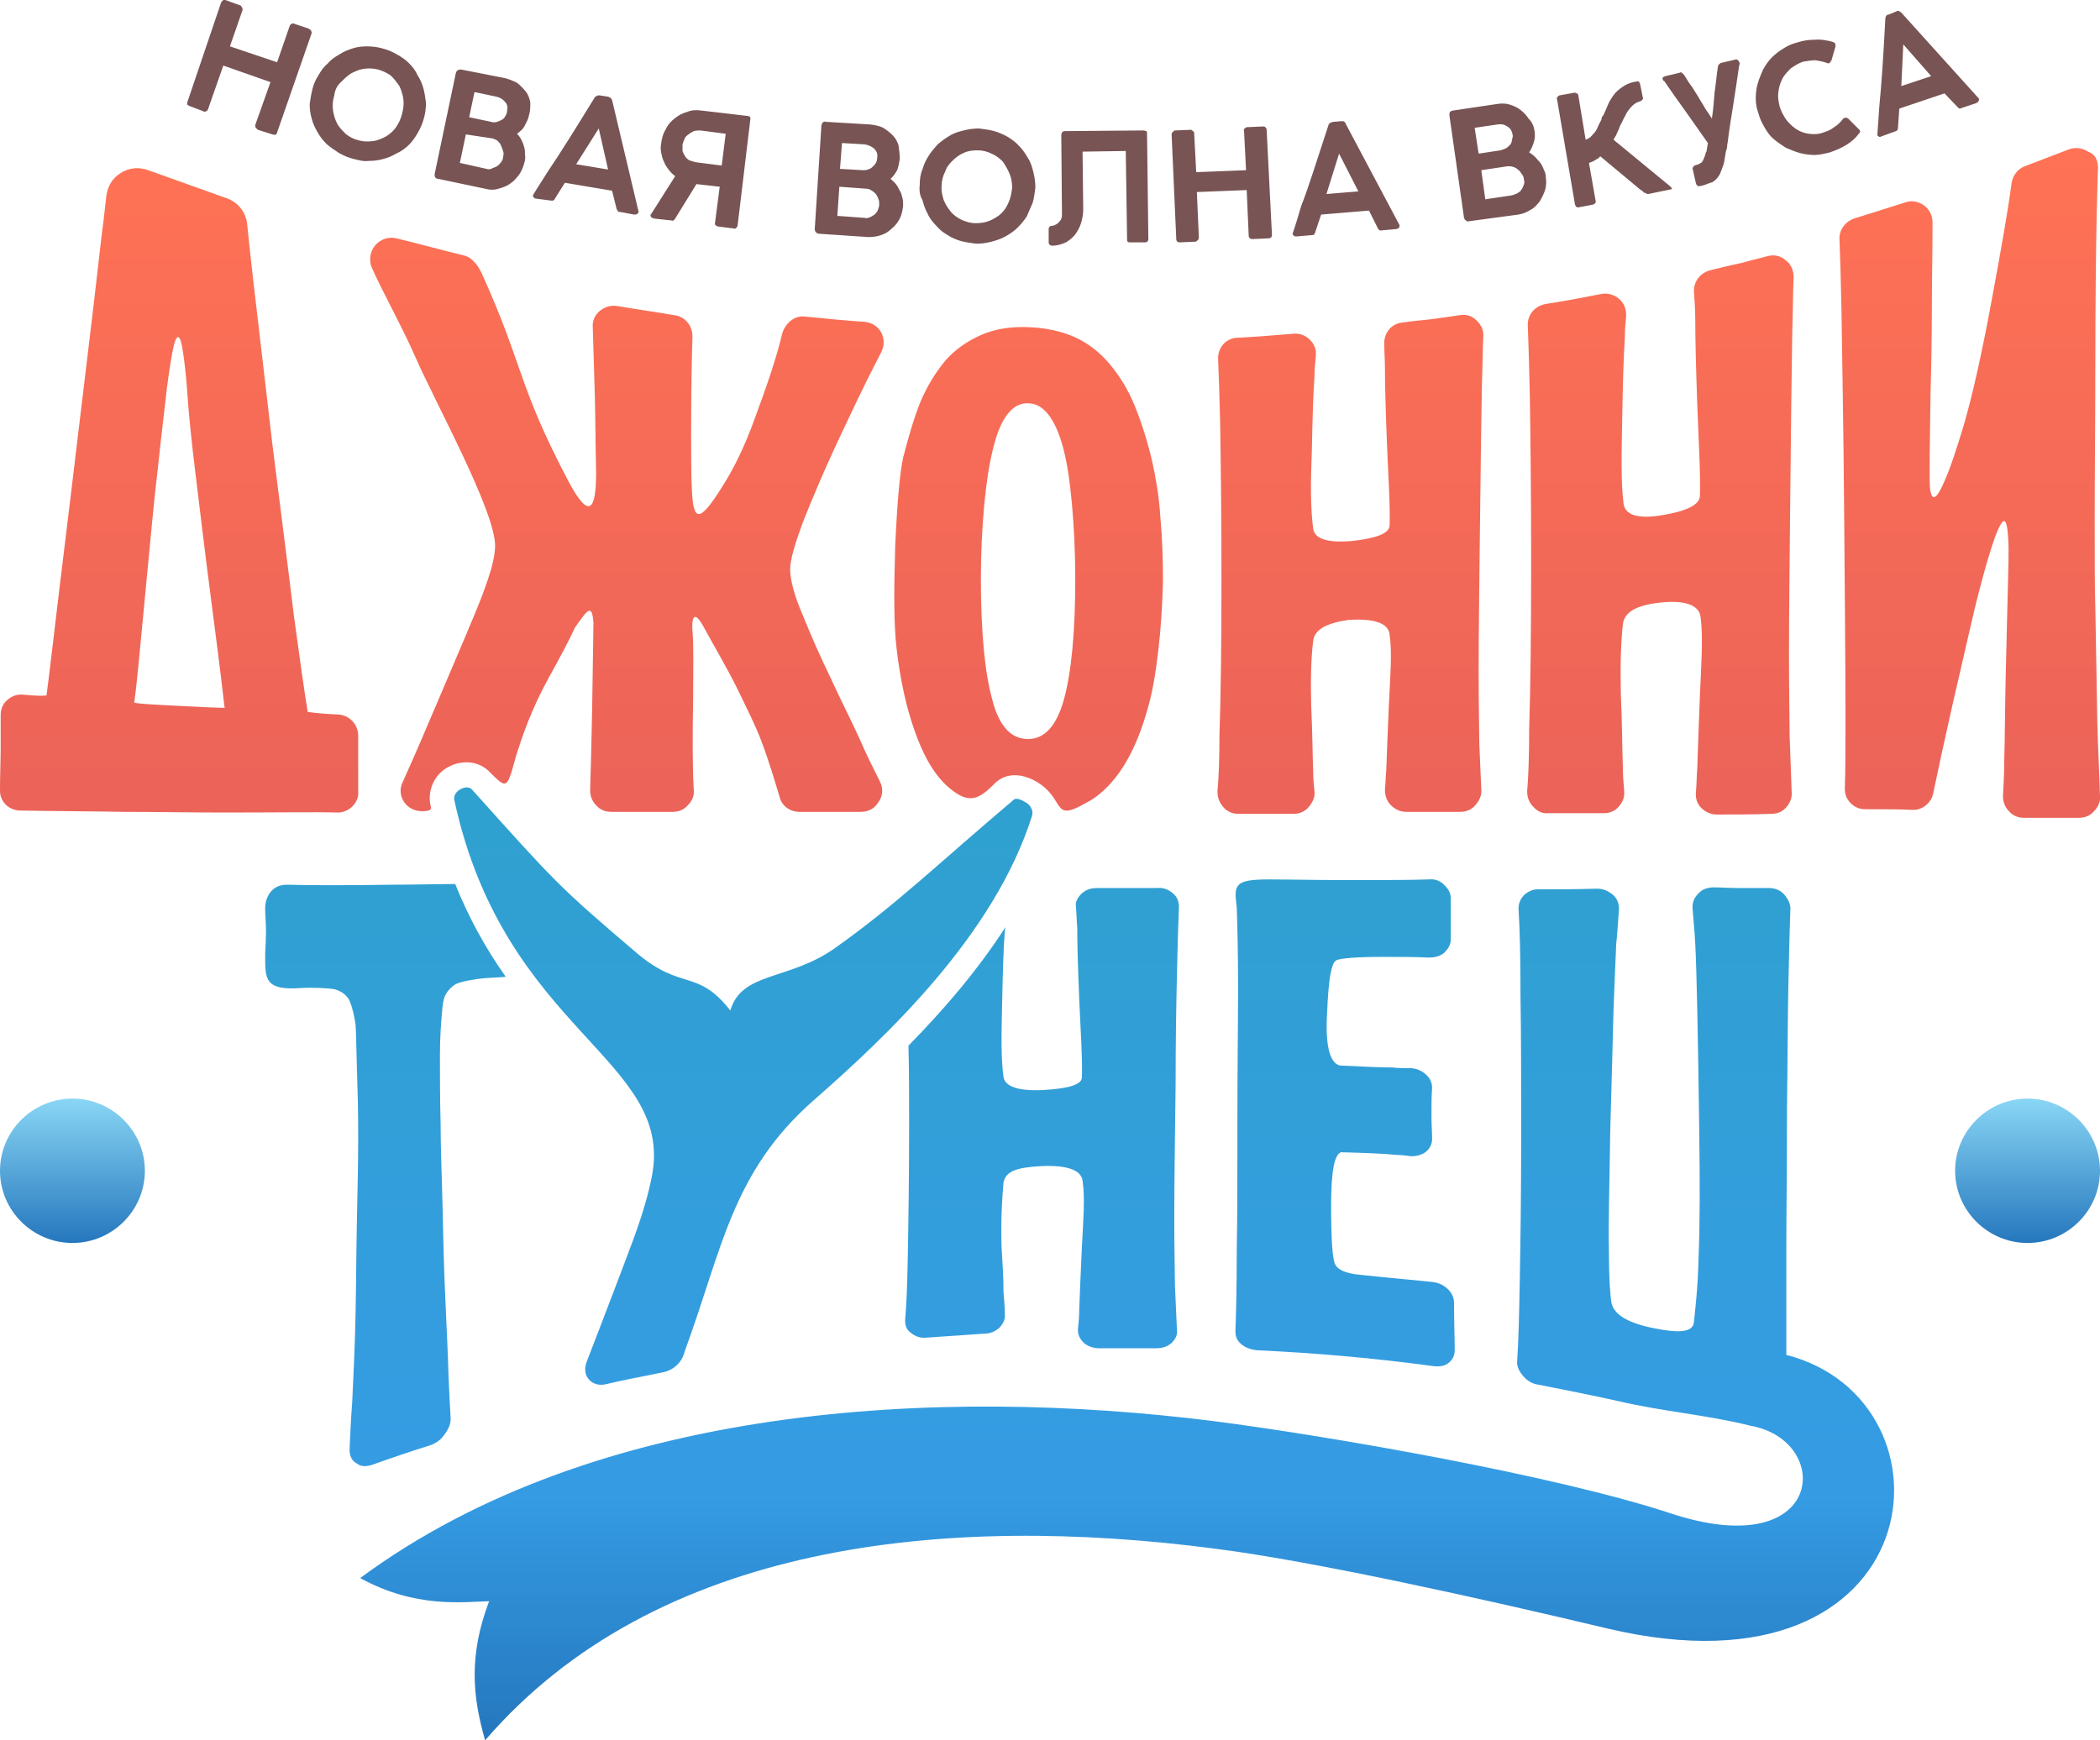 <svg width="1023" height="848" viewBox="0 0 1023 848" fill="none" xmlns="http://www.w3.org/2000/svg">
<g clip-path="url(#clip0_160_65902)">
<path d="M813.544 737.321C757.538 718.929 648.763 699.891 591.139 692.469C457.76 675.69 290.39 684.079 175.464 768.944C202.334 783.787 225.643 780.56 238.268 780.238C228.233 806.697 230.175 826.703 236.326 848C319.526 751.519 460.35 737.321 592.757 754.746C640.346 760.877 721.927 778.947 782.789 793.468C941.743 831.221 956.958 682.466 870.197 660.201V635.355V607.927C870.197 592.116 870.521 569.528 870.521 539.842C870.845 516.609 870.845 496.926 871.169 481.114C871.492 464.98 871.816 452.719 872.14 443.684C872.464 440.779 871.169 438.198 869.226 435.939C867.284 433.681 864.694 432.713 861.457 432.713H846.889C842.356 432.713 838.471 432.39 834.91 432.39C831.673 432.39 829.083 433.358 827.141 435.617C825.198 437.553 824.227 440.134 824.551 443.038C824.875 447.878 825.522 453.687 825.846 460.14C826.17 466.271 826.493 476.92 826.817 492.085C827.141 507.574 827.464 527.257 827.788 552.104C828.112 576.627 828.112 596.633 827.465 612.122C827.141 627.288 825.846 637.936 825.198 644.067C824.875 648.907 819.047 649.875 806.098 647.294C792.825 644.713 786.35 640.518 785.055 635.032C784.408 631.483 783.76 623.093 783.76 609.218C783.437 595.343 784.084 575.982 784.408 551.458C785.055 526.935 785.703 506.929 786.027 491.763C786.674 476.274 786.998 465.948 787.321 460.14C787.969 453.687 788.293 448.201 788.616 443.684C788.94 440.779 787.969 438.198 786.027 436.262C783.76 434.326 781.171 433.035 778.257 433.035C766.279 433.358 756.89 433.358 750.092 433.358C747.178 433.035 744.589 434.326 742.646 435.939C740.704 437.875 739.733 440.134 739.733 442.716C740.38 452.719 740.704 466.916 740.704 485.632C741.028 504.347 741.028 527.58 741.028 554.685C741.028 581.467 740.704 604.055 740.38 622.125C740.056 640.195 739.733 653.748 739.085 663.105C738.761 665.687 740.056 668.268 741.999 670.527C743.941 672.786 746.531 674.399 749.445 674.722C762.394 677.303 775.667 679.885 788.616 682.789C809.012 687.629 832.321 689.565 852.716 694.728C893.183 701.827 889.298 762.49 813.544 737.321ZM488.839 576.305C488.191 583.726 487.544 593.729 487.867 606.636C488.515 619.221 488.839 621.48 488.839 629.547C489.162 633.419 489.486 636.968 489.486 640.195C489.81 642.776 488.839 644.713 486.896 646.971C484.63 648.907 482.364 649.875 479.127 649.875C470.062 650.521 460.674 651.166 451.285 651.812C448.372 652.134 445.782 651.166 443.84 649.553C441.573 647.939 440.926 646.003 440.926 643.422C441.573 634.71 441.897 629.547 442.221 612.445C442.545 595.343 442.868 573.723 442.868 548.232C442.868 534.356 442.868 521.127 442.545 509.51C460.026 491.763 476.537 472.402 489.81 451.751L489.486 453.687C488.839 461.754 488.515 473.37 488.191 488.213C487.867 503.379 487.544 515.318 488.839 524.676C489.486 529.516 496.285 531.775 508.263 531.13C520.241 530.484 527.039 528.548 527.039 524.999C527.363 515.318 526.392 502.411 525.744 486.923C525.097 471.434 524.773 459.818 524.773 452.396C524.449 448.524 524.449 444.974 524.126 441.748C523.802 439.166 525.097 437.23 527.039 435.294C529.305 433.358 531.572 432.713 534.809 432.713H547.758H563.621C566.535 432.39 569.125 433.358 571.391 435.294C573.333 436.907 574.304 439.166 574.304 441.748C573.981 449.492 573.657 460.463 573.333 474.983C573.01 489.504 572.686 507.251 572.686 528.548C572.362 555.331 572.038 576.95 572.038 593.407C572.038 609.541 572.362 620.512 572.362 626.32C572.686 634.064 573.01 641.163 573.333 647.939C573.657 650.521 572.686 652.457 570.743 654.393C568.477 656.329 566.211 656.974 562.974 656.974H535.456C532.543 656.974 529.953 656.006 528.01 654.393C526.068 652.457 525.097 650.521 525.097 647.939C525.421 644.713 525.744 641.486 525.744 637.936C526.068 630.515 526.392 620.512 527.039 607.605C527.687 594.697 528.658 583.726 527.363 575.337C526.716 569.851 518.946 567.592 506.968 568.238C494.99 568.883 489.81 570.819 488.839 576.305ZM170.284 706.344C170.608 699.245 170.932 691.501 171.579 683.111C172.227 669.882 172.874 655.684 173.198 640.84C173.522 625.997 173.522 611.154 173.845 595.665C174.169 580.499 174.493 566.624 174.493 553.717C174.493 540.81 174.169 529.516 173.845 519.836C173.522 510.155 173.522 503.379 173.198 499.184C172.55 494.667 171.579 490.795 170.284 487.568C168.666 484.664 166.399 483.05 163.162 482.082C160.249 481.437 151.508 481.114 146.652 481.437C129.17 482.728 129.17 477.242 129.17 465.948C129.17 463.044 129.494 460.14 129.494 456.913C129.818 451.428 129.17 446.91 129.17 442.716C129.17 439.489 130.141 436.585 132.084 434.326C134.026 432.067 136.616 431.099 139.853 431.099C150.213 431.422 170.284 431.422 191.003 431.099C202.01 431.099 212.693 430.776 221.758 430.776C228.233 446.91 236.326 461.754 246.362 475.951C244.096 476.274 240.858 476.274 236.65 476.597C232.117 476.92 224.672 478.21 222.082 479.501C219.492 481.114 217.873 483.05 216.902 484.987C215.931 486.923 215.607 489.827 215.283 493.699C214.96 497.571 214.312 504.67 214.312 514.028C214.312 523.708 214.312 535.002 214.636 547.586C214.636 560.171 215.283 574.046 215.607 588.889C215.931 603.41 216.255 617.93 216.902 632.128C217.549 646.326 218.197 659.233 218.521 671.172C218.844 678.594 219.168 685.047 219.492 690.533C219.816 693.437 218.521 696.341 216.578 698.923C214.636 701.827 212.046 703.44 209.132 704.408C199.744 707.312 190.356 710.539 181.291 713.766C178.378 714.734 175.788 714.734 173.845 713.121C171.255 711.83 170.284 709.248 170.284 706.344ZM334.094 656.974C333.77 657.942 333.446 658.91 333.123 659.878C331.828 664.073 327.943 667.623 323.411 668.591C314.346 670.527 304.958 672.14 295.569 674.399C292.008 675.367 288.771 674.399 286.829 672.14C284.886 669.882 284.562 666.655 285.857 663.428C290.066 652.457 294.598 640.84 301.073 623.738C307.548 606.314 314.022 591.148 317.583 573.078C328.59 515.964 246.038 502.734 221.434 390.442C220.787 388.183 221.758 386.247 223.7 384.956C225.643 383.665 228.233 383.02 229.851 384.633C270.966 430.454 272.261 432.067 310.137 464.335C332.151 483.05 339.597 471.757 355.784 492.408C361.287 473.37 384.273 477.888 406.61 462.076C436.717 440.779 457.436 420.451 493.695 389.796C495.313 388.183 498.874 390.442 500.817 391.732C502.435 393.346 503.407 395.282 502.759 397.54C484.306 455.945 431.538 505.315 396.574 535.97C356.755 570.819 351.899 608.25 334.094 656.974ZM618.009 428.518C627.397 428.518 640.022 428.84 655.238 428.84C673.367 428.84 686.964 428.84 696.029 428.518C698.942 428.195 701.532 429.163 703.474 431.099C705.417 433.035 706.712 434.971 706.712 437.553V457.881C706.712 460.463 705.417 462.399 703.474 464.335C701.532 465.948 698.942 466.594 696.029 466.594C689.554 466.271 682.108 466.271 673.691 466.271C661.065 466.271 653.296 466.916 651.029 467.885C648.44 469.175 647.145 477.565 646.497 493.376C645.526 509.51 647.792 517.9 652.648 519.19C665.274 519.836 673.691 520.158 678.547 520.158C680.813 520.481 683.403 520.481 686.64 520.481C689.554 520.481 692.144 521.449 694.41 523.385C696.676 525.321 697.647 527.58 697.647 530.162C697.323 534.034 697.323 538.551 697.323 543.714C697.323 548.232 697.647 551.781 697.647 555.008C697.647 557.267 696.676 559.525 694.734 561.139C692.791 562.752 690.201 563.398 687.288 563.398C685.021 563.075 682.432 562.752 680.166 562.752C674.015 562.107 665.274 561.784 653.296 561.461C650.058 562.429 648.44 570.819 648.44 587.276C648.44 603.732 649.087 613.413 650.382 615.994C651.677 618.898 655.885 620.512 662.36 621.157C677.252 622.77 689.23 623.738 697.971 624.706C700.885 625.029 703.474 626.32 705.417 628.256C707.359 630.192 708.33 632.451 708.33 635.032C708.33 644.713 708.654 652.457 708.654 657.942C708.654 660.524 707.683 662.46 705.741 664.073C703.798 665.687 701.208 666.009 698.295 665.687C684.05 663.751 669.806 662.137 655.238 660.847C640.67 659.556 626.426 658.588 612.181 657.942C609.268 657.62 606.678 656.652 604.735 655.038C602.469 653.102 601.822 651.166 601.822 648.585C602.146 640.518 602.469 627.611 602.469 610.186C602.793 592.761 602.793 571.142 602.793 544.359C602.793 519.513 603.117 498.539 603.117 481.437C603.117 464.335 602.793 451.105 602.469 442.07C601.174 431.422 600.851 428.518 618.009 428.518Z" fill="url(#paint0_linear_160_65902)"/>
<path d="M35.287 605.668C54.711 605.668 70.574 589.857 70.574 570.496C70.574 551.135 54.711 535.324 35.287 535.324C15.863 535.324 0 551.135 0 570.496C0 589.857 15.863 605.668 35.287 605.668Z" fill="url(#paint1_linear_160_65902)"/>
<path d="M987.713 605.669C1007.14 605.669 1023 589.858 1023 570.497C1023 551.136 1007.14 535.325 987.713 535.325C968.289 535.325 952.426 551.136 952.426 570.497C952.426 589.858 968.289 605.669 987.713 605.669Z" fill="url(#paint2_linear_160_65902)"/>
<path d="M1022.03 81.961C1021.71 88.092 1021.71 95.513 1021.38 104.226C1021.06 122.618 1020.73 146.819 1020.73 176.506C1020.73 206.515 1020.41 231.361 1020.41 251.367C1020.41 271.373 1020.41 286.539 1020.73 296.542C1021.06 316.871 1021.38 335.264 1021.71 352.366C1022.03 364.95 1022.68 376.567 1023 387.86C1023.32 390.765 1022.03 393.346 1020.09 395.282C1018.14 397.541 1015.55 398.509 1012.64 398.509H986.094C983.181 398.509 980.591 397.541 978.649 395.282C976.706 393.346 975.735 390.765 975.735 387.86C976.059 382.375 976.382 376.244 976.382 369.468C976.706 357.851 976.706 344.944 977.03 330.746C977.354 316.548 977.677 303.319 978.001 290.734C978.325 278.15 978.649 268.792 978.325 262.984C978.001 257.175 977.354 253.949 976.382 253.949C975.411 253.626 973.793 256.53 971.85 261.693C969.584 268.147 966.994 276.859 964.081 288.153C961.167 299.124 957.282 317.194 951.455 342.04C947.246 360.755 944.009 375.599 941.743 386.57C940.772 391.41 936.239 394.959 931.383 394.637C925.88 394.314 918.434 394.314 908.722 394.314C905.808 394.314 903.542 393.346 901.6 391.41C899.657 389.474 898.686 387.215 898.686 384.311C899.01 376.244 899.01 364.305 899.01 348.816C899.01 324.615 898.686 291.702 898.362 249.754C898.039 207.806 897.391 175.215 897.068 151.659C896.744 135.848 896.42 124.232 896.096 116.81C895.773 112.293 898.686 108.098 903.219 106.484C913.578 103.258 921.671 100.676 927.822 98.74C931.06 97.449 934.297 98.095 937.211 100.031C939.8 101.967 941.419 104.871 941.419 108.42C941.419 123.586 941.095 137.139 941.095 149.401C941.095 165.857 940.772 180.055 940.448 191.672C940.124 215.55 939.8 230.716 940.124 237.169C940.772 244.268 943.038 243.946 946.599 235.879C949.513 229.748 952.75 220.067 956.635 207.16C960.519 193.93 965.375 172.956 970.555 144.561C975.087 120.037 978.325 101.644 979.944 89.06C980.591 85.51 982.857 82.284 986.418 80.993C994.835 77.766 1001.63 75.185 1007.46 72.926C1010.7 71.635 1014.26 71.958 1017.17 73.894C1020.73 75.184 1022.03 78.089 1022.03 81.961ZM790.559 304.287C789.588 312.999 789.264 324.293 789.588 338.491C790.235 352.688 790.235 364.628 790.559 373.663C790.559 377.857 790.883 381.73 791.206 385.279C791.53 388.183 790.559 390.765 788.617 393.023C786.674 395.282 784.084 396.25 781.171 396.25H754.301C751.387 396.573 748.797 395.282 746.855 393.023C744.912 391.087 743.941 388.506 743.941 385.602C744.589 378.18 744.913 368.177 744.913 355.593C745.56 335.264 745.884 308.159 745.884 274.6C745.884 240.719 745.56 213.614 745.236 192.64C744.912 178.119 744.589 166.825 744.265 158.758C743.941 153.273 747.826 149.078 753.006 148.11C759.481 147.142 768.545 145.529 779.876 143.27C783.113 142.624 786.35 143.592 788.617 145.529C791.206 147.787 792.178 150.369 792.178 153.918C791.854 157.145 791.53 160.694 791.53 164.567C790.883 173.924 790.559 187.154 790.235 204.256C789.912 221.358 789.588 234.911 790.883 245.236C791.53 251.045 798.005 252.981 809.659 251.045C821.314 249.109 827.788 246.204 828.112 241.687C828.436 230.07 827.465 215.227 826.817 197.157C826.17 179.087 825.846 165.535 825.846 156.5C825.846 151.337 825.522 146.497 825.199 142.302C824.875 137.462 828.112 132.944 833.292 131.653C837.177 130.685 842.357 129.395 848.507 128.104C853.04 126.813 857.248 125.845 860.809 124.877C864.047 123.909 867.284 124.554 869.874 126.813C872.464 128.749 873.759 131.653 873.759 135.203C873.435 141.979 873.435 150.369 873.111 160.694C872.788 180.378 872.464 206.515 872.14 239.428C871.816 272.341 871.493 298.478 871.493 318.484C871.493 338.168 871.816 351.72 871.816 358.819C872.14 368.5 872.464 377.212 872.788 385.602C873.111 388.506 872.14 391.087 870.198 393.346C868.255 395.605 865.665 396.573 862.752 396.573C854.011 396.895 845.27 396.895 836.206 396.895C833.292 396.895 830.702 395.605 828.76 393.669C826.817 391.733 825.846 389.151 826.17 385.924C826.493 382.375 826.493 378.503 826.817 374.308C827.141 365.596 827.465 353.656 828.112 338.491C828.76 323.325 829.731 310.74 828.436 300.737C827.788 294.606 820.343 292.347 808.688 293.638C796.71 294.929 791.206 298.478 790.559 304.287ZM639.699 312.354C638.728 320.098 638.404 330.424 638.728 343.653C639.375 356.883 639.375 367.532 639.699 375.921C639.699 379.471 640.023 382.698 640.346 385.602C640.67 388.506 639.375 391.087 637.433 393.346C635.49 395.605 632.9 396.573 629.987 396.573H603.441C600.527 396.573 597.937 395.605 595.995 393.346C594.052 391.087 593.081 388.828 593.081 385.602C593.729 378.825 594.052 369.468 594.052 358.174C594.7 339.136 595.024 313.967 595.024 282.344C595.024 250.722 594.7 225.23 594.376 205.547C594.052 192.962 593.729 182.959 593.405 175.215C593.081 169.407 597.29 164.567 603.117 164.567C609.592 164.244 618.656 163.599 629.987 162.631C632.9 162.308 635.814 163.276 638.08 165.535C640.346 167.793 641.318 170.375 640.994 173.602C640.67 176.506 640.346 180.055 640.346 183.282C639.699 191.994 639.375 204.256 639.051 219.745C638.404 235.556 638.404 247.818 639.699 257.498C640.346 262.661 646.821 264.597 658.475 263.629C670.13 262.338 676.605 260.08 676.928 256.207C677.252 245.559 676.281 232.329 675.633 215.873C674.986 199.416 674.662 187.154 674.662 179.087C674.662 175.215 674.338 171.343 674.338 167.793C674.015 162.308 677.9 157.468 683.403 157.145C687.288 156.5 691.82 156.177 697.324 155.532C702.503 154.886 706.712 154.241 710.92 153.596C714.158 152.95 717.071 153.918 719.337 156.177C721.604 158.436 722.899 161.017 722.575 164.244C722.251 170.375 722.251 177.474 721.927 186.509C721.604 203.933 721.28 227.166 720.956 256.207C720.632 285.249 720.309 308.804 720.309 326.551C720.309 344.299 720.632 355.915 720.632 362.369C720.956 370.436 721.28 377.857 721.604 384.634C721.927 387.538 720.632 390.119 718.69 392.378C716.748 394.637 714.158 395.605 711.244 395.605H685.022C682.108 395.605 679.518 394.314 677.576 392.378C675.633 390.442 674.662 387.86 674.662 384.634C674.986 381.73 674.986 378.503 675.31 375.276C675.633 367.532 675.957 356.883 676.605 343.008C677.252 329.456 678.223 317.839 676.928 309.127C676.281 303.319 668.835 301.382 657.181 302.028C645.85 303.641 640.346 306.868 639.699 312.354ZM464.559 385.602C454.199 378.18 447.724 364.628 442.545 346.558C439.955 337.2 438.012 326.874 436.717 315.58C435.423 304.287 435.423 288.153 436.07 266.533C437.041 244.914 438.336 230.393 439.955 222.971C442.545 212.968 445.135 203.933 448.372 195.866C451.609 188.122 455.818 181.346 460.674 175.538C465.53 170.052 471.357 166.18 477.832 163.276C484.306 160.372 492.076 159.081 500.817 159.404C509.234 159.726 517.004 161.34 523.478 164.244C529.953 167.148 535.78 171.666 540.636 177.474C545.492 183.282 549.701 190.058 552.938 198.125C556.175 206.192 559.089 215.227 561.355 225.23C562.974 232.652 564.593 241.364 565.24 251.69C566.211 262.016 566.535 272.664 566.535 283.635C566.211 294.929 565.564 305.9 564.269 316.871C562.974 328.165 561.355 338.168 558.442 347.526C553.262 365.273 545.816 378.18 536.428 386.247C534.161 388.183 531.895 389.797 529.305 391.087C513.119 400.445 518.622 391.087 507.615 382.698C501.141 377.857 492.076 375.276 485.278 381.084C478.479 387.86 473.623 392.378 464.559 385.602ZM477.832 282.022C477.832 308.159 479.774 327.842 483.335 340.749C486.573 353.656 492.4 360.11 500.817 360.11C508.91 360.11 514.737 353.656 518.299 340.749C521.86 327.842 523.802 308.481 523.802 282.344C523.802 268.469 523.155 256.207 522.183 245.559C521.212 234.911 519.917 225.876 517.975 218.454C514.09 203.933 508.263 196.512 500.817 196.512C493.047 196.189 487.22 203.933 483.659 219.099C481.717 226.844 480.422 235.879 479.45 246.204C478.479 256.853 477.832 268.792 477.832 282.022ZM267.405 330.101C258.664 345.912 254.455 358.819 251.542 367.854C250.894 370.436 249.923 373.34 249.275 375.921C246.686 383.988 245.714 383.343 238.916 376.567C233.089 370.113 223.7 370.113 216.902 374.631C211.075 378.503 208.161 385.924 209.78 392.701C210.427 394.314 209.78 395.282 205.571 395.282C202.01 395.282 198.773 393.669 196.83 390.765C194.888 387.86 194.564 384.311 196.183 381.084C201.686 368.822 207.837 354.625 214.636 338.491C224.024 316.226 231.146 300.092 235.031 289.766C238.916 279.44 241.182 271.696 241.182 265.888C241.182 248.786 211.399 194.898 202.334 173.924C194.888 157.145 185.824 141.334 180.968 130.04C179.673 126.49 180.32 122.296 182.91 119.392C185.5 116.487 189.385 115.197 193.269 116.165C202.658 118.424 216.902 122.296 226.29 124.554C230.175 125.522 233.089 129.717 234.707 133.267C255.426 179.087 251.865 186.831 276.793 234.265C286.829 253.303 290.39 249.109 290.39 230.393C290.066 216.518 290.066 203.611 289.742 191.994C289.418 180.055 289.095 169.407 288.771 159.726C288.447 156.5 289.742 153.596 292.008 151.659C294.598 149.401 297.512 148.755 300.425 149.078C309.814 150.691 319.202 151.982 328.59 153.596C333.77 154.241 337.331 158.758 337.331 163.921C337.007 173.602 336.684 189.413 336.684 210.71C336.684 222.003 336.684 231.038 337.007 237.815C337.655 253.949 340.245 255.885 352.223 236.524C357.726 227.812 362.906 217.163 367.438 204.579C373.913 187.154 378.445 173.602 381.035 162.631C382.33 157.79 386.862 153.596 392.042 154.241C401.754 155.209 411.466 156.177 421.178 156.822C424.739 157.145 427.653 159.081 429.272 161.985C430.89 165.212 430.89 168.439 429.272 171.666C424.739 180.378 419.236 191.349 412.761 205.224C402.078 227.489 395.28 243.946 391.071 254.594C387.186 265.242 384.92 272.664 384.92 277.504C384.92 282.344 386.862 290.089 391.071 299.769C394.956 309.449 399.488 319.775 404.668 330.424C409.524 341.072 414.704 351.075 419.236 361.078C421.826 367.209 425.063 373.663 428.624 380.762C430.243 383.988 430.243 387.538 427.977 390.765C426.034 393.991 423.121 395.605 419.236 395.605H389.452C384.92 395.605 380.712 392.701 379.74 388.183C377.474 380.762 374.884 371.727 370.999 361.401C368.41 354.302 363.877 345.267 358.374 333.973C354.165 325.583 348.662 316.226 342.835 305.577C339.597 299.446 336.684 297.833 337.331 307.513C337.979 315.258 337.655 325.583 337.655 339.136C337.331 359.465 337.331 374.953 337.979 384.956C338.302 387.86 337.007 390.442 335.065 392.378C333.123 394.637 330.533 395.605 327.619 395.605H297.836C294.922 395.605 292.332 394.637 290.39 392.378C288.447 390.442 287.476 387.86 287.476 384.956C287.8 375.599 288.124 362.369 288.447 345.912C288.771 322.034 289.095 307.836 289.095 303.641C288.447 292.993 285.534 298.156 280.03 305.9C277.44 311.708 272.908 320.098 267.405 330.101ZM164.457 395.927C153.774 395.605 135.321 395.927 109.099 395.927C92.912 395.927 76.401 395.605 60.538 395.605C43.704 395.282 26.87 395.282 10.036 394.959C4.209 394.959 -0.324 390.442 8.57301e-05 384.634C8.57301e-05 377.212 0.324 370.436 0.324 364.305V348.494C0.324 345.59 1.295 343.008 3.561 341.072C5.827 339.136 8.417 338.168 11.331 338.491C17.805 339.136 21.69 339.136 22.662 338.813C24.28 326.874 26.223 309.127 29.136 285.249C32.05 261.693 35.611 232.007 39.819 196.835C44.028 162.308 47.265 134.88 49.531 114.551C50.503 107.452 51.15 100.999 51.798 95.513C52.445 90.673 54.711 86.801 58.92 84.22C63.128 81.638 67.66 81.316 72.193 82.929C84.818 87.446 97.444 91.964 110.07 96.481C115.897 98.417 119.782 103.258 120.429 109.389C121.077 115.842 122.048 125.2 123.343 136.494C125.609 156.177 128.846 182.959 132.731 216.841C136.94 250.399 140.501 277.827 143.091 299.446C146.004 321.066 148.27 336.877 149.889 346.88C153.774 347.526 158.63 347.848 164.781 348.171C170.284 348.494 174.493 353.011 174.493 358.497V377.535V385.602C174.817 388.506 173.522 391.087 171.579 393.023C169.961 394.637 167.371 395.927 164.457 395.927ZM109.422 344.944C108.775 339.136 106.832 322.679 103.271 295.574C99.71 268.147 97.12 246.527 95.178 230.393C93.236 214.582 91.941 201.675 91.293 191.994C90.646 182.314 89.674 174.57 88.703 168.761C88.056 165.535 87.408 164.244 86.761 164.244C85.79 164.567 85.466 165.535 84.819 167.793C83.523 172.956 82.552 180.055 81.257 189.413C80.286 198.771 78.668 211.032 77.049 226.844C75.106 242.655 73.164 264.274 70.574 291.379C67.984 319.13 66.366 335.909 65.394 342.363C67.66 343.008 75.106 343.331 87.408 343.976C100.358 344.621 107.48 344.944 109.422 344.944Z" fill="url(#paint3_linear_160_65902)"/>
<path d="M152.155 43.562C152.802 40.98 153.774 38.721 155.069 36.785C156.363 34.527 157.658 32.591 159.601 30.977C161.219 29.041 163.162 27.75 165.428 26.46C167.37 25.169 169.637 24.201 171.903 23.556C173.845 22.91 176.111 22.587 178.701 22.587C181.291 22.587 183.881 22.91 186.147 23.556C188.737 24.201 191.003 25.169 193.269 26.46C195.535 27.75 197.478 29.041 199.096 30.654C200.715 32.268 202.334 34.204 203.305 36.463C204.6 38.399 205.571 40.657 206.219 42.916C206.866 45.175 207.19 47.757 207.513 50.015C207.513 52.597 207.19 55.178 206.542 57.437C205.895 60.018 204.924 62.277 203.629 64.536C202.334 66.794 201.039 68.731 199.42 70.344C197.801 71.957 195.859 73.571 193.593 74.539C191.327 75.829 189.384 76.798 186.795 77.443C184.528 78.088 182.262 78.411 179.672 78.411C177.082 78.734 174.816 78.088 172.226 77.443C169.637 76.798 167.37 75.829 165.104 74.539C163.162 73.248 161.219 71.957 159.277 70.344C157.335 68.408 156.04 66.794 154.745 64.536C153.45 62.277 152.479 60.341 151.831 57.76C151.184 55.501 150.86 53.242 150.86 50.661C151.184 48.724 151.507 46.143 152.155 43.562ZM162.838 46.466C162.191 48.724 161.867 50.983 162.191 53.565C162.514 55.823 163.162 58.082 164.133 60.018C165.104 61.954 166.723 63.568 168.342 65.181C170.284 66.794 172.226 67.763 174.816 68.408C177.082 69.053 179.349 69.053 181.938 68.731C184.205 68.408 186.147 67.44 188.089 66.472C190.032 65.181 191.651 63.89 192.945 61.954C194.24 60.018 195.212 58.082 195.859 55.501C196.507 52.919 196.83 50.661 196.507 48.402C196.183 46.143 195.535 43.884 194.564 41.948C193.269 40.012 191.974 38.399 190.356 36.785C188.413 35.495 186.471 34.527 184.205 33.881C181.615 33.236 179.349 33.236 177.082 33.559C174.816 33.881 172.874 34.849 170.932 35.817C168.989 37.108 167.37 38.721 165.752 40.335C164.133 41.948 163.162 43.884 162.838 46.466ZM247.009 54.21C247.333 52.274 247.333 50.983 246.038 49.693C245.067 48.402 243.448 47.434 241.829 47.111L231.146 44.852L228.556 57.114L239.239 59.373C240.211 59.696 241.182 59.696 242.153 59.373C243.124 59.05 243.772 58.727 244.419 58.405C245.067 58.082 245.714 57.437 246.038 56.791C246.685 55.823 247.009 54.855 247.009 54.21ZM226.938 65.504L224.024 79.379L236.973 82.283C237.944 82.606 238.916 82.606 239.887 81.96C240.858 81.638 241.506 81.315 242.153 80.992C243.124 80.347 243.448 79.702 244.095 79.056C244.743 78.088 245.067 77.443 245.067 76.475C245.39 75.507 245.39 74.539 245.067 73.571C244.743 72.603 244.419 71.635 244.095 70.989C243.772 70.021 243.124 69.376 242.477 68.731C241.829 68.085 240.858 67.763 239.887 67.44L226.938 65.504ZM257.692 56.146C257.369 58.082 256.397 59.696 255.426 61.632C254.455 63.245 253.16 64.213 251.865 65.181C252.836 66.149 253.484 67.117 254.131 68.408C254.779 69.699 255.102 70.667 255.426 71.957C255.75 72.925 255.75 74.216 255.75 75.507C256.074 76.798 255.75 78.088 255.426 79.379C254.779 81.638 254.131 83.251 252.836 85.187C251.541 86.801 250.246 88.414 248.628 89.382C247.009 90.673 245.067 91.318 242.801 91.963C240.858 92.609 238.592 92.609 236.326 91.963L213.341 87.123C212.693 87.123 212.369 86.801 212.046 86.478C211.722 85.833 211.722 85.51 211.722 84.865L222.082 35.495C222.405 34.849 222.405 34.527 223.053 34.204C223.7 33.881 224.024 33.881 224.671 33.881L246.038 38.076C248.304 38.721 249.923 39.367 251.865 40.335C253.484 41.626 254.779 42.916 256.074 44.53C257.369 46.143 258.016 48.079 258.34 50.015C258.34 51.951 258.34 54.21 257.692 56.146ZM280.677 80.024L296.217 82.606L291.684 62.6L280.677 80.024ZM289.742 47.434C290.066 47.111 290.389 46.788 290.713 46.788C291.037 46.466 291.361 46.466 292.008 46.466L296.217 47.111C296.864 47.434 297.188 47.434 297.512 47.757C297.835 48.079 297.835 48.402 298.159 48.724L311.108 103.257C311.108 103.58 310.785 103.903 310.461 104.225C310.137 104.548 309.49 104.548 308.842 104.548L302.044 103.257C301.396 103.257 301.073 103.257 301.073 102.935C300.749 102.612 300.749 102.289 300.425 101.967L298.159 92.931L275.174 89.059L270.318 96.804C269.994 97.772 269.347 97.772 268.699 97.772L261.253 96.804C260.606 96.804 260.282 96.481 259.958 96.158C259.635 95.836 259.635 95.513 259.635 95.19C259.635 94.868 262.225 90.995 267.081 83.251C272.584 75.184 280.03 63.245 289.742 47.434ZM332.475 70.344C332.799 69.376 333.122 68.408 333.446 67.763C333.77 66.794 334.417 66.149 335.389 65.504C336.036 64.858 337.007 64.536 337.978 63.89C338.95 63.568 340.245 63.568 341.216 63.568L353.518 65.181L351.575 80.67L338.95 79.056C337.655 78.734 336.683 78.411 335.712 78.088C334.741 77.443 334.094 76.798 333.77 76.152C333.122 75.184 332.799 74.539 332.475 73.571C332.475 72.28 332.475 71.312 332.475 70.344ZM365.496 58.405C365.82 57.114 365.172 56.469 363.877 56.469L341.863 53.887C339.273 53.565 337.007 53.565 334.741 54.533C332.475 55.178 330.533 56.146 328.59 57.76C326.971 59.05 325.353 60.664 324.382 62.922C323.087 64.858 322.439 67.117 322.115 69.699C321.792 71.312 321.792 72.925 322.115 74.539C322.439 76.152 322.763 77.443 323.41 78.734C324.058 80.347 324.705 81.315 325.676 82.606C326.648 83.897 327.619 84.865 328.914 85.833L317.259 104.225C317.259 104.225 316.936 104.225 316.936 104.548V104.871C316.936 105.193 316.936 105.516 317.259 105.839C317.583 106.161 317.907 106.161 318.554 106.484L327.295 107.452C327.943 107.775 328.59 107.129 328.914 106.484L339.273 89.705L350.604 90.995L348.338 108.42C348.014 109.388 348.662 110.033 349.633 110.356L357.402 111.324C357.726 111.647 358.374 111.324 358.697 111.002C359.021 110.679 359.345 110.356 359.345 109.711L365.496 58.405ZM427.329 76.798C427.653 74.862 427.005 73.571 425.71 72.28C424.415 71.312 423.121 70.667 421.178 70.344L410.171 69.699L409.2 82.283L420.207 82.928C421.178 82.928 422.149 82.928 422.797 82.606C423.768 82.283 424.415 81.96 425.063 81.315C425.71 80.67 426.358 80.024 426.682 79.379C427.005 78.734 427.329 77.766 427.329 76.798ZM408.876 90.995L407.905 105.193L421.178 106.161C422.149 106.484 423.12 106.161 423.768 105.839C424.739 105.516 425.387 104.871 426.034 104.548C426.682 103.903 427.329 103.257 427.653 102.289C427.977 101.321 428.3 100.676 428.3 99.708C428.3 98.74 428.3 97.772 427.976 97.126C427.653 96.158 427.329 95.513 426.682 94.545C426.034 93.9 425.387 93.254 424.739 92.931C423.768 92.286 423.12 91.963 422.149 91.963L408.876 90.995ZM438.336 77.443C438.012 79.379 437.689 81.315 437.041 82.928C436.07 84.542 435.099 86.155 433.804 87.123C434.775 88.091 435.746 88.737 436.394 89.705C437.365 90.673 437.689 91.963 438.336 92.931C438.983 93.9 439.307 95.19 439.631 96.481C439.955 97.772 439.955 99.062 439.955 100.353C439.631 102.612 439.307 104.548 438.336 106.484C437.365 108.42 436.07 110.033 434.451 111.324C432.832 112.938 431.214 113.906 429.271 114.551C427.329 115.196 425.387 115.519 423.12 115.519L399.164 113.906C398.517 113.906 397.869 113.583 397.546 113.26C397.222 112.938 396.898 112.292 396.898 111.647L400.135 61.309C400.135 60.664 400.459 60.341 400.783 59.696C401.107 59.373 401.754 59.05 402.401 59.373L424.092 60.664C426.358 60.986 428.3 61.309 430.243 62.277C431.861 63.245 433.48 64.536 434.775 65.826C436.07 67.117 437.041 68.731 437.689 70.667C438.012 73.248 438.336 75.184 438.336 77.443ZM448.048 90.027C448.048 87.446 448.372 84.865 449.343 82.606C449.99 80.347 450.962 78.088 452.257 76.152C453.551 73.894 455.17 72.28 456.789 70.344C458.731 68.731 460.35 67.44 462.616 66.149C464.558 64.858 466.825 64.213 469.414 63.568C472.004 62.922 474.271 62.6 476.86 62.6C479.45 62.922 482.04 63.245 484.306 63.89C486.572 64.536 488.839 65.504 491.105 66.794C493.047 68.085 494.989 69.376 496.608 71.312C498.227 72.925 499.522 74.862 500.817 77.12C502.112 79.056 502.759 81.315 503.407 83.897C504.054 86.478 504.378 89.059 504.378 91.318C504.054 93.9 503.73 96.481 503.083 98.74C502.112 100.998 501.14 103.257 500.169 105.516C498.874 107.452 497.256 109.388 495.637 111.002C494.018 112.615 492.076 113.906 489.81 115.196C487.544 116.487 485.277 117.132 483.011 117.778C480.421 118.423 478.155 118.746 475.565 118.746C472.976 118.423 470.709 118.1 468.12 117.455C465.853 116.81 463.587 115.842 461.645 114.551C459.379 113.26 457.76 111.97 456.141 110.033C454.523 108.42 452.904 106.484 451.933 104.225C450.638 101.967 449.99 99.708 449.343 97.449C448.048 95.19 447.724 92.931 448.048 90.027ZM458.731 90.35C458.408 92.931 459.055 95.19 459.702 97.449C460.674 99.708 461.645 101.321 463.264 103.257C464.558 104.871 466.501 106.161 468.443 107.129C470.709 108.097 472.652 108.743 475.242 108.743C477.832 108.743 480.098 108.42 482.364 107.452C484.306 106.484 486.249 105.516 487.867 103.903C489.486 102.289 490.457 100.676 491.428 98.417C492.4 96.158 492.723 93.9 493.047 91.641C493.047 89.059 492.723 86.801 491.752 84.542C490.781 82.283 489.81 80.67 488.515 78.734C486.896 77.12 485.277 75.829 483.011 74.862C481.069 73.894 478.803 73.248 476.213 73.248C473.623 73.248 471.357 73.571 469.414 74.539C467.148 75.507 465.53 76.798 463.911 78.411C462.292 80.024 460.997 81.638 460.35 83.897C459.379 85.51 458.731 88.091 458.731 90.35ZM512.471 119.714C511.824 119.714 511.5 119.391 511.176 119.068C510.852 118.746 510.852 118.423 510.852 117.778V111.647C510.852 110.679 511.5 110.033 512.471 110.033C513.119 110.033 513.766 109.711 514.413 109.388C515.061 109.065 515.708 108.42 516.032 108.097C516.356 107.452 517.003 107.129 517.003 106.484C517.327 105.839 517.327 105.193 517.327 104.548L517.003 65.826C517.003 65.181 517.327 64.858 517.327 64.536C517.651 64.213 517.975 63.89 518.622 63.89L557.146 63.568C557.47 63.568 558.118 63.89 558.441 63.89C558.765 64.213 558.765 64.536 558.765 64.858L559.413 116.487C559.413 117.455 558.765 118.1 557.794 118.1H550.348C550.024 118.1 549.701 118.1 549.377 117.778C549.053 117.455 549.053 117.132 549.053 116.81L548.406 73.571L527.363 73.893L527.687 101.967C527.687 104.225 527.363 106.161 526.715 108.42C526.068 110.679 525.097 112.292 523.802 114.228C522.507 115.842 520.888 117.132 519.27 118.1C517.003 119.068 515.061 119.714 512.471 119.714ZM570.743 65.504C570.743 64.858 571.067 64.536 571.391 64.213C571.714 63.89 572.038 63.568 572.362 63.568L580.132 63.245C580.455 63.245 580.779 63.568 581.103 63.89C581.75 64.213 581.75 64.536 581.75 65.181L582.721 83.897L607.001 82.928L606.03 63.89C605.707 63.245 606.03 62.922 606.354 62.6C606.678 62.277 607.001 61.954 607.649 61.954L615.095 61.632C615.419 61.632 616.066 61.632 616.39 61.954C616.714 62.277 617.037 62.6 617.037 63.245L619.627 114.551C619.627 115.519 618.98 116.164 617.685 116.164L610.239 116.487C609.915 116.487 609.268 116.487 608.944 116.164C608.62 115.842 608.296 115.519 608.296 114.874L607.325 92.609L583.045 93.577L584.016 115.842C584.016 116.487 583.693 116.81 583.369 117.132C583.045 117.455 582.721 117.778 582.074 117.778L574.628 118.1C573.657 118.1 573.009 117.455 573.009 116.487L570.743 65.504ZM646.173 94.545L661.713 93.254L652.324 74.862L646.173 94.545ZM647.145 60.986C647.145 60.664 647.468 60.341 647.792 60.018C648.116 59.696 648.763 59.696 649.411 59.373L653.619 59.05C654.267 59.05 654.59 59.05 654.914 59.373C655.238 59.696 655.562 60.018 655.562 60.341L681.784 109.711V110.033C681.784 110.679 681.46 111.002 681.46 111.002C681.137 111.324 680.489 111.647 679.842 111.647L672.72 112.292C672.072 112.292 671.748 111.97 671.748 111.97C671.425 111.647 671.101 111.324 671.101 111.002L666.892 102.612L643.583 104.548L640.67 113.26C640.346 114.228 640.022 114.551 639.375 114.551L631.605 115.196C630.958 115.196 630.634 115.196 630.31 114.874C629.987 114.551 629.663 114.228 629.663 113.906C629.663 113.906 631.282 109.388 633.871 100.353C637.109 92.286 641.317 78.734 647.145 60.986ZM736.819 65.504C736.495 63.568 735.524 62.277 734.229 61.632C732.934 60.664 731.315 60.341 729.373 60.664L718.366 62.277L720.308 74.862L730.992 73.248C731.963 72.925 732.934 72.603 733.582 72.28C734.229 71.957 734.876 71.312 735.524 70.667C736.171 70.021 736.495 69.053 736.495 68.408C736.819 67.117 737.143 66.149 736.819 65.504ZM721.603 82.928L723.546 97.126L736.495 95.19C737.466 94.868 738.438 94.545 739.085 94.222C740.056 93.577 740.704 93.254 741.027 92.609C741.675 91.641 741.999 90.995 742.322 90.027C742.646 89.059 742.646 88.091 742.322 87.446C742.322 86.478 741.999 85.51 741.351 84.865C740.704 83.897 740.38 83.251 739.409 82.606C738.761 81.96 738.114 81.638 737.143 81.315C736.171 80.992 735.524 80.992 734.553 80.992L721.603 82.928ZM747.502 63.568C747.826 65.504 747.826 67.44 747.178 69.376C746.531 71.312 745.883 72.925 744.912 74.216C745.883 74.862 746.855 75.507 747.826 76.475C748.797 77.443 749.445 78.411 750.416 79.379C751.063 80.347 751.711 81.638 752.034 82.606C752.682 83.897 753.006 84.865 753.006 86.155C753.329 88.414 753.329 90.35 752.682 92.609C752.034 94.545 751.063 96.481 750.092 98.094C748.797 99.708 747.502 101.321 745.56 102.289C743.941 103.257 741.999 104.225 739.733 104.548L715.776 107.775C715.129 108.097 714.481 107.775 714.158 107.452C713.51 107.129 713.51 106.807 713.186 106.161L706.064 56.146C706.064 55.501 706.064 54.855 706.388 54.533C706.712 54.21 707.359 53.887 707.683 53.887L729.373 50.661C731.639 50.338 733.582 50.338 735.524 50.983C737.466 51.629 739.085 52.274 740.704 53.565C742.322 54.855 743.617 56.146 744.589 57.76C746.531 59.696 747.178 61.632 747.502 63.568ZM772.43 68.085C773.401 67.763 774.696 67.117 775.667 65.826C776.962 64.536 777.933 63.245 778.581 61.309C778.904 60.664 779.228 60.018 779.552 59.373C779.876 58.727 780.199 58.405 780.199 57.76C780.199 57.114 780.523 56.791 780.847 56.469C781.17 55.823 781.494 55.501 781.494 55.178C782.465 53.242 783.113 51.306 784.084 49.37C785.055 47.757 786.026 46.143 787.321 44.852C788.616 43.562 789.911 42.594 791.53 41.626C793.149 40.657 795.091 40.012 797.357 39.69C798.328 39.367 798.652 40.012 798.976 40.98L800.271 47.434C800.595 48.079 800.271 48.402 799.947 48.724C799.623 49.047 799.3 49.37 798.976 49.37C797.681 49.693 796.386 50.338 795.091 51.629C793.796 52.919 792.501 54.533 791.53 56.791C790.883 57.76 790.559 58.727 789.911 60.018C789.264 60.986 788.94 61.954 788.616 62.922C787.969 64.213 787.645 64.858 787.321 65.826C786.674 66.794 786.35 67.44 786.026 68.085L813.868 90.995C814.191 91.318 814.191 91.318 814.191 91.641C814.515 91.641 814.515 91.963 814.515 91.963C814.191 92.286 814.191 92.286 813.868 92.286L802.861 94.545C802.537 94.545 802.213 94.545 801.889 94.222C801.566 93.9 801.242 93.9 800.918 93.9C800.595 93.577 800.271 93.254 800.271 93.254C799.947 92.931 799.623 92.609 799.3 92.609L779.552 76.152C778.904 77.12 777.933 77.443 776.962 78.088C775.991 78.734 775.02 79.056 774.048 79.379L777.286 97.772C777.609 98.74 776.962 99.385 775.991 99.708L769.192 100.998C768.221 101.321 767.574 100.676 767.25 99.708L758.509 48.402C758.185 48.079 758.509 47.434 758.833 47.111C759.157 46.788 759.48 46.466 759.804 46.466L766.926 45.175C767.25 45.175 767.574 45.175 768.221 45.498C768.545 45.82 768.869 46.143 768.869 46.466L772.43 68.085ZM828.112 90.673C827.141 90.995 826.493 90.35 826.17 89.382L824.551 82.283C824.551 81.96 824.551 81.638 824.875 81.315C825.198 80.992 825.198 80.67 825.522 80.67C826.17 80.347 826.817 80.347 827.464 80.024C828.112 79.702 828.436 79.379 829.083 79.056C829.407 78.411 829.731 78.088 830.054 77.12C830.378 76.475 830.702 75.507 831.026 74.216C831.349 73.893 831.349 73.571 831.349 73.571L831.997 69.699C828.436 64.536 824.875 59.696 821.314 54.533C817.752 49.693 814.191 44.53 810.63 39.367V39.69C810.63 39.367 810.63 39.367 810.307 39.367C810.307 39.044 809.983 38.721 809.983 38.721C809.659 37.753 810.307 37.431 811.278 37.108L818.076 35.495C818.724 35.172 819.047 35.172 819.371 35.495C819.695 35.817 820.019 36.14 820.342 36.463L820.99 37.431C821.961 39.044 822.932 40.657 824.227 42.271C825.198 43.884 826.493 45.82 827.464 47.434C828.436 49.37 829.731 50.983 830.702 52.919C831.997 54.855 832.968 56.146 833.939 57.76C834.587 53.565 834.91 49.37 835.234 45.175C835.882 40.98 836.205 36.785 836.853 32.591C836.853 31.945 837.177 31.622 837.5 31.3C837.824 30.977 838.148 30.654 838.471 30.654L845.27 29.041C845.917 28.718 846.241 29.041 846.565 29.364C846.889 29.686 847.212 29.686 847.212 30.332C847.536 30.654 847.536 30.654 847.536 30.977L847.212 31.945C846.241 38.721 845.27 45.175 844.299 51.306C843.327 57.437 842.356 63.245 841.709 68.731C841.709 69.376 841.385 70.021 841.385 70.989C841.385 71.957 841.061 72.925 840.738 73.893C840.414 75.829 840.09 77.766 839.766 79.702C839.119 81.638 838.471 83.251 837.824 84.865C836.853 86.478 835.882 87.769 834.263 88.737C831.997 89.382 830.378 90.35 828.112 90.673ZM892.535 20.329C893.183 20.651 893.506 20.651 893.83 20.974C894.154 21.297 894.154 21.942 894.154 22.587L892.211 29.364C891.888 30.009 891.564 30.332 891.24 30.654C890.916 30.977 890.593 30.977 889.945 30.654C888.003 30.009 886.384 29.686 884.442 29.364C882.499 29.364 880.881 29.686 878.615 30.009C876.348 30.654 874.406 31.945 872.464 33.236C870.845 34.849 869.226 36.463 868.255 38.399C867.284 40.335 866.636 42.271 866.313 44.852C865.989 47.111 866.313 49.37 866.96 51.951C867.607 54.21 868.902 56.469 870.197 58.405C871.816 60.341 873.111 61.632 875.053 62.922C876.996 64.213 878.938 64.858 881.204 65.181C883.471 65.504 885.737 65.504 888.326 64.536C890.269 63.89 891.888 63.245 893.506 61.954C895.125 60.986 896.42 59.696 897.715 58.082C898.039 57.437 898.686 57.437 899.01 57.437C899.333 57.114 899.657 57.437 900.305 57.76L905.484 62.922C906.132 63.568 906.132 63.89 906.132 64.213C906.132 64.536 905.808 64.858 905.484 65.181C903.866 67.44 901.923 69.053 899.333 70.667C896.744 72.28 894.154 73.248 891.564 74.216C888.974 74.862 886.384 75.507 884.118 75.507C881.528 75.507 879.262 75.184 876.672 74.539C874.406 73.894 872.14 72.925 869.874 71.957C867.931 70.667 865.989 69.376 864.046 67.763C862.104 66.149 860.809 64.213 859.514 61.954C858.219 59.696 857.248 57.76 856.601 55.178C855.629 52.597 855.306 50.338 855.306 47.757C855.306 45.175 855.629 42.916 856.277 40.657C856.924 38.399 857.895 36.14 858.867 33.881C860.162 31.622 861.457 29.686 863.075 28.073C864.694 26.46 866.636 24.846 868.902 23.556C870.845 22.265 873.111 21.297 875.701 20.651C878.615 19.683 881.204 19.361 884.118 19.361C887.032 19.038 889.945 19.683 892.535 20.329ZM926.203 41.948L940.771 37.108L927.175 21.619L926.203 41.948ZM918.434 9.035C918.434 8.39 918.758 8.067 918.758 7.744C919.081 7.422 919.405 7.099 920.052 7.099L923.937 5.486C924.585 5.163 924.908 5.163 925.232 5.486C925.556 5.808 925.88 5.808 926.203 6.131L963.757 47.757L964.08 48.079C964.08 48.402 964.08 49.047 963.757 49.37C963.757 49.693 963.109 50.015 962.462 50.338L955.663 52.597C955.016 52.919 954.692 52.919 954.692 52.919C954.368 52.919 954.045 52.597 953.721 52.274L947.246 45.498L925.232 52.919L924.585 62.277C924.585 63.245 924.261 63.568 923.614 63.89L916.491 66.472C915.844 66.794 915.52 66.794 915.196 66.472C914.873 66.472 914.549 66.149 914.549 65.504C914.549 65.504 914.873 60.986 915.52 51.629C916.491 41.948 917.463 27.75 918.434 9.035ZM107.803 0.968C108.127 0.645 108.451 0.323 108.775 0C109.098 0 109.422 0 109.746 0L116.868 2.581C117.192 2.581 117.515 2.904 117.839 3.549C118.163 3.872 118.163 4.518 118.163 4.84L112.012 22.587L134.997 30.332L141.148 12.585C141.472 11.939 141.795 11.616 142.119 11.616C142.767 11.294 143.09 11.294 143.414 11.616L150.213 13.875C150.86 14.198 151.184 14.521 151.507 14.843C151.831 15.489 151.831 15.811 151.831 16.134L134.997 64.536C134.673 65.826 134.026 65.826 132.731 65.504L125.609 63.245C125.285 62.922 124.961 62.6 124.638 62.277C124.314 61.954 124.314 61.309 124.314 60.986L131.76 40.012L108.775 31.945L101.329 53.242C101.005 53.887 101.005 53.887 100.357 54.21C100.034 54.533 99.386 54.533 99.062 54.21L92.264 51.629C91.293 51.306 90.969 50.661 91.293 49.693L107.803 0.968Z" fill="#785454"/>
</g>
<defs>
<linearGradient id="paint0_linear_160_65902" x1="525.937" y1="383.676" x2="525.937" y2="848" gradientUnits="userSpaceOnUse">
<stop stop-color="#2FA1CF"/>
<stop offset="0.74" stop-color="#359CE4"/>
<stop offset="1" stop-color="#2577BD"/>
</linearGradient>
<linearGradient id="paint1_linear_160_65902" x1="35.287" y1="535.324" x2="35.287" y2="605.668" gradientUnits="userSpaceOnUse">
<stop stop-color="#89D6F5"/>
<stop offset="1" stop-color="#2577BD"/>
</linearGradient>
<linearGradient id="paint2_linear_160_65902" x1="987.713" y1="535.325" x2="987.713" y2="605.669" gradientUnits="userSpaceOnUse">
<stop stop-color="#89D6F5"/>
<stop offset="1" stop-color="#2577BD"/>
</linearGradient>
<linearGradient id="paint3_linear_160_65902" x1="511.517" y1="72.151" x2="511.517" y2="398.509" gradientUnits="userSpaceOnUse">
<stop stop-color="#FF7255"/>
<stop offset="1" stop-color="#EB6359"/>
</linearGradient>
<clipPath id="clip0_160_65902">
<rect width="1023" height="848" fill="white"/>
</clipPath>
</defs>
</svg>
